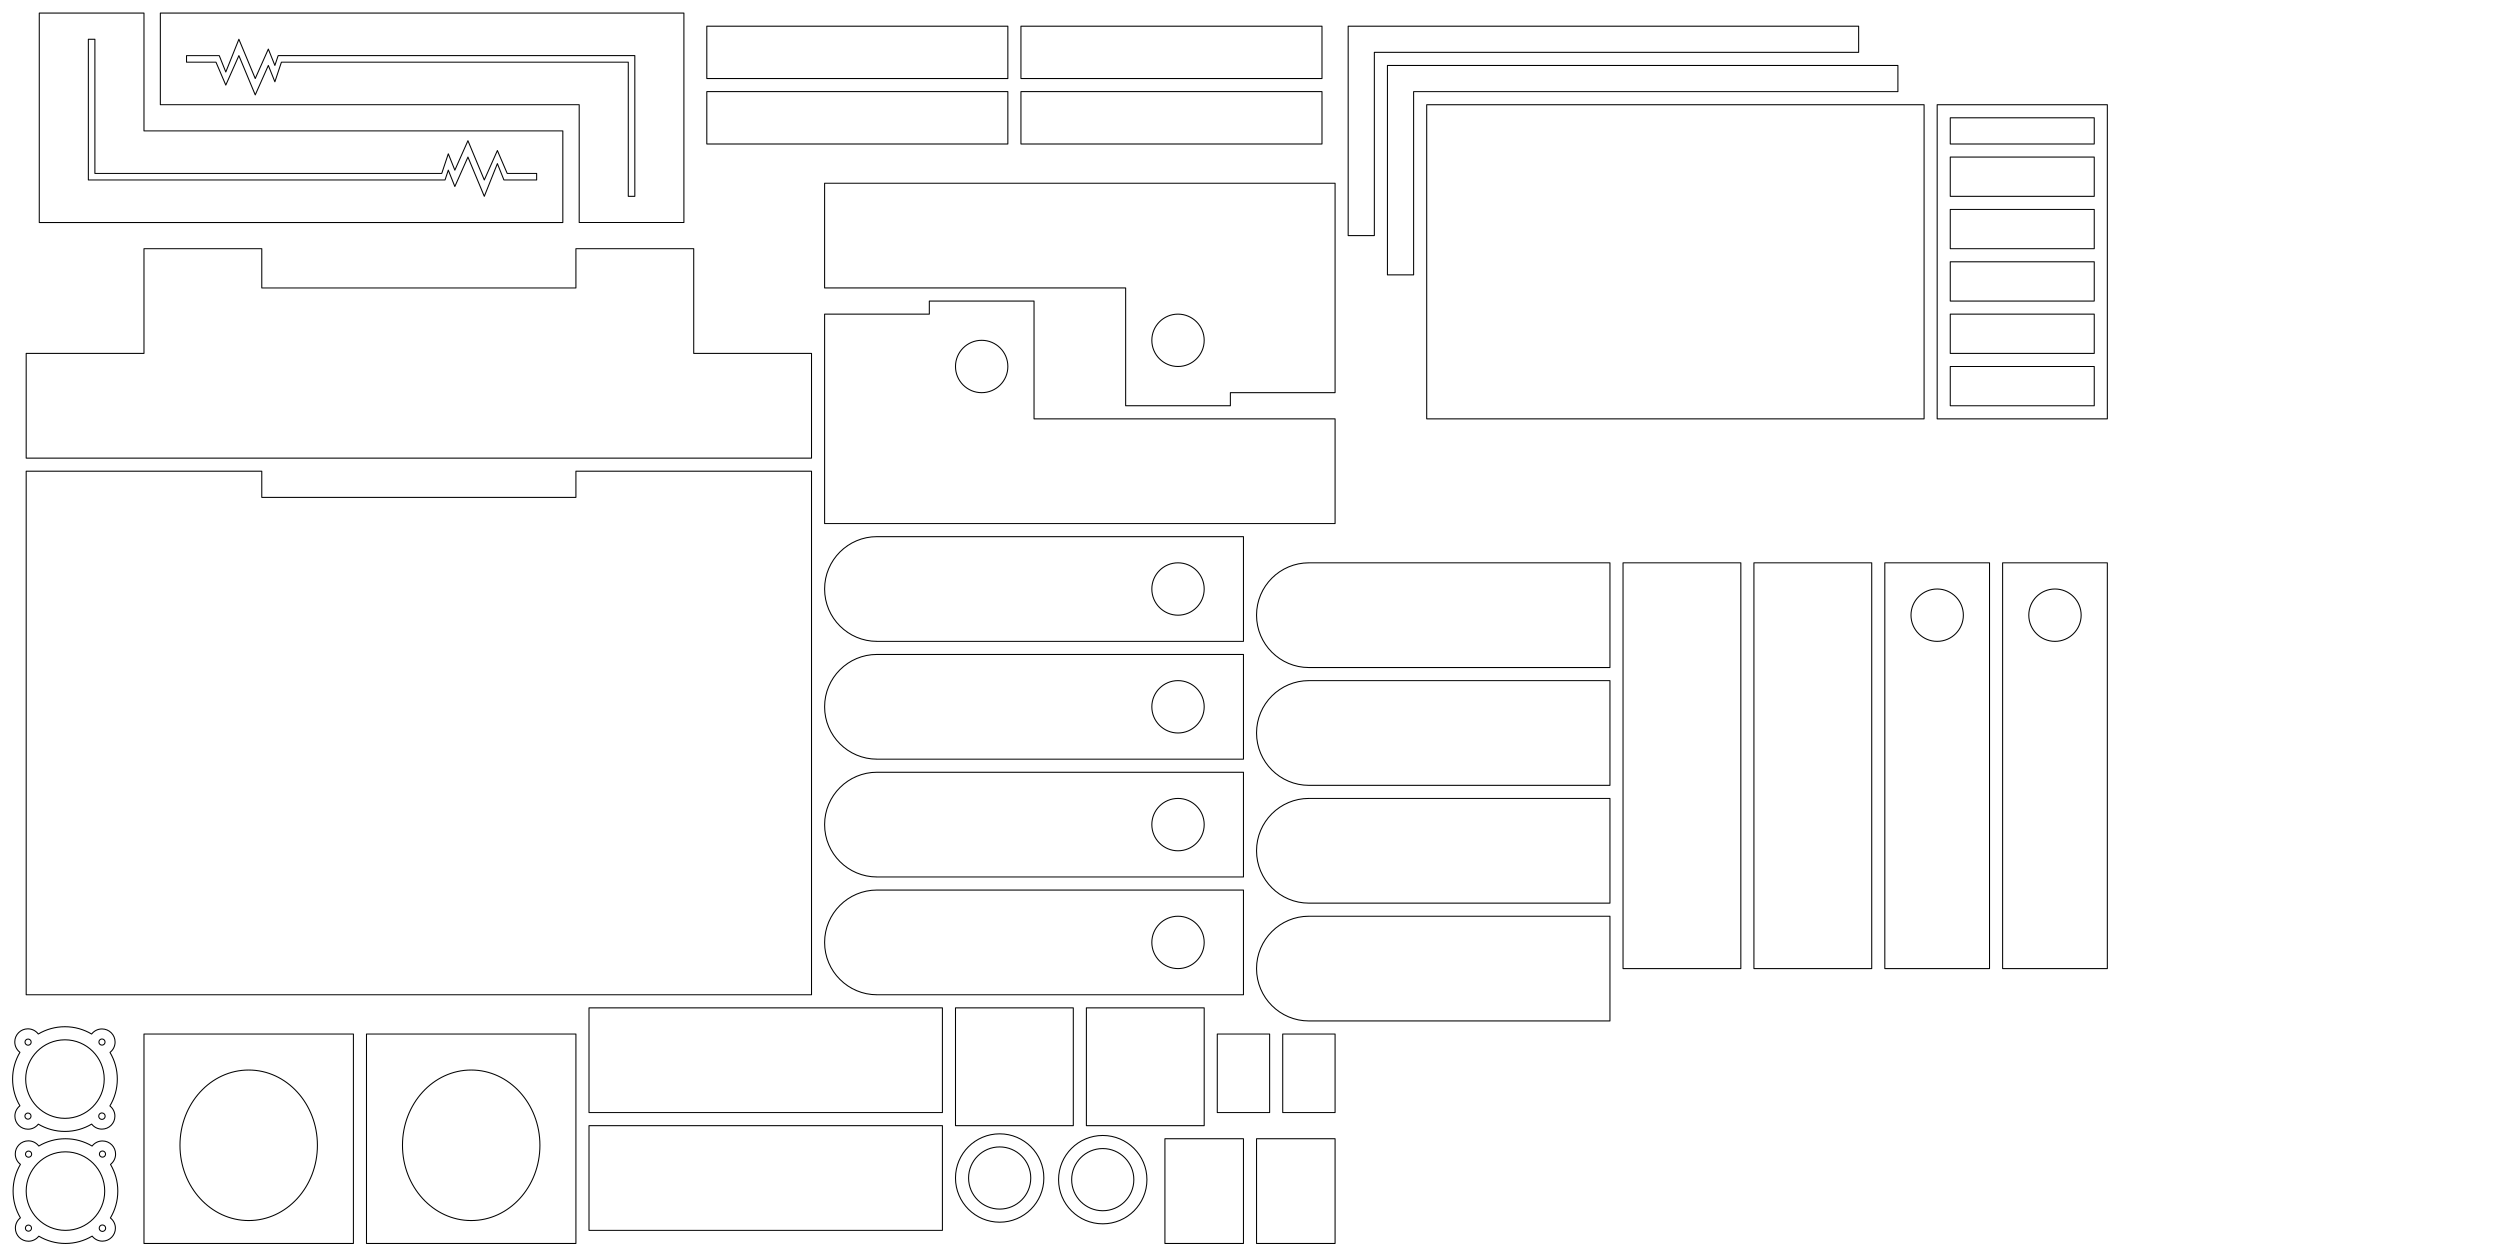 <?xml version="1.0" encoding="UTF-8" standalone="no"?>
<!-- Created with Inkscape (http://www.inkscape.org/) -->

<svg
   xmlns:dc="http://purl.org/dc/elements/1.1/"
   xmlns:cc="http://creativecommons.org/ns#"
   xmlns:rdf="http://www.w3.org/1999/02/22-rdf-syntax-ns#"
   xmlns:svg="http://www.w3.org/2000/svg"
   xmlns="http://www.w3.org/2000/svg"
   xmlns:sodipodi="http://sodipodi.sourceforge.net/DTD/sodipodi-0.dtd"
   xmlns:inkscape="http://www.inkscape.org/namespaces/inkscape"
   width="4297.5"
   height="2160"
   id="svg2"
   version="1.1"
   inkscape:version="0.48.1 "
   sodipodi:docname="laser_harp.svg">
  <defs
     id="defs4" />
  <sodipodi:namedview
     id="base"
     pagecolor="#ffffff"
     bordercolor="#666666"
     borderopacity="1.0"
     inkscape:pageopacity="0.0"
     inkscape:pageshadow="2"
     inkscape:zoom="1.4"
     inkscape:cx="2053.5267"
     inkscape:cy="752.55792"
     inkscape:document-units="in"
     inkscape:current-layer="layer1"
     showgrid="true"
     units="in"
     gridtolerance="10"
     inkscape:window-width="1680"
     inkscape:window-height="988"
     inkscape:window-x="-8"
     inkscape:window-y="-8"
     inkscape:window-maximized="1">
    <inkscape:grid
       type="xygrid"
       id="grid2995"
       empspacing="4"
       visible="true"
       enabled="true"
       snapvisiblegridlinesonly="true"
       units="in"
       spacingx="0.062in"
       spacingy="0.062in"
       dotted="true" />
  </sodipodi:namedview>
  <g
     inkscape:label="Layer 1"
     inkscape:groupmode="layer"
     id="layer1"
     transform="translate(0,1107.64)">
    <path
       style="fill:none;fill-opacity:1;stroke:#000000;stroke-width:1.8;stroke-linecap:round;stroke-linejoin:round;stroke-miterlimit:4;stroke-dasharray:none;stroke-opacity:1"
       d="M 112.5 1957.5 C 95.759 1957.5 80.082 1962.07 66.656 1970.031 C 62.552 1964.623 56.064 1961.125 48.75 1961.125 C 36.337 1961.125 26.25 1971.18 26.25 1983.594 C 26.25 1990.893 29.735 1997.394 35.125 2001.5 C 27.105 2014.961 22.5 2030.693 22.5 2047.5 C 22.5 2064.282 27.096 2079.99 35.094 2093.438 C 29.827 2097.556 26.438 2103.952 26.438 2111.156 C 26.438 2123.583 36.511 2133.656 48.938 2133.656 C 56.157 2133.656 62.57 2130.255 66.688 2124.969 C 80.108 2132.922 95.769 2137.5 112.5 2137.5 C 129.287 2137.5 144.987 2132.878 158.438 2124.875 C 162.513 2130.148 168.914 2133.531 176.094 2133.531 C 188.402 2133.531 198.375 2123.559 198.375 2111.25 C 198.375 2104.102 194.983 2097.766 189.75 2093.688 C 197.842 2080.183 202.5 2064.388 202.5 2047.5 C 202.5 2030.754 197.904 2015.085 189.938 2001.656 C 195.25 1997.533 198.688 1991.089 198.688 1983.844 C 198.688 1971.395 188.604 1961.312 176.156 1961.312 C 168.911 1961.312 162.467 1964.75 158.344 1970.062 C 144.915 1962.096 129.247 1957.5 112.5 1957.5 z M 176.156 1978.562 C 179.085 1978.562 181.438 1980.915 181.438 1983.844 C 181.438 1986.773 179.085 1989.156 176.156 1989.156 C 173.227 1989.156 170.844 1986.773 170.844 1983.844 C 170.844 1980.915 173.227 1978.562 176.156 1978.562 z M 49.125 1978.688 C 52.054 1978.688 54.438 1981.04 54.438 1983.969 C 54.438 1986.897 52.054 1989.281 49.125 1989.281 C 46.196 1989.281 43.812 1986.897 43.812 1983.969 C 43.812 1981.04 46.196 1978.688 49.125 1978.688 z M 112.5 1980 C 149.779 1980 180 2010.221 180 2047.5 C 180 2084.779 149.779 2115 112.5 2115 C 93.884 2115 77.055 2107.438 64.844 2095.25 C 64.828 2095.234 64.797 2095.234 64.781 2095.219 C 64.662 2095.099 64.556 2094.964 64.438 2094.844 C 64.315 2094.727 64.188 2094.614 64.062 2094.5 C 52.266 2082.346 45 2065.775 45 2047.5 C 45 2010.221 75.221 1980 112.5 1980 z M 175.5 2105.719 C 175.687 2105.7 175.902 2105.719 176.094 2105.719 C 179.162 2105.719 181.625 2108.182 181.625 2111.25 C 181.625 2114.318 179.162 2116.812 176.094 2116.812 C 173.025 2116.812 170.531 2114.318 170.531 2111.25 C 170.531 2108.373 172.698 2106.003 175.5 2105.719 z M 48.375 2105.906 C 48.552 2105.888 48.756 2105.906 48.938 2105.906 C 51.847 2105.906 54.188 2108.247 54.188 2111.156 C 54.188 2114.066 51.847 2116.438 48.938 2116.438 C 46.028 2116.438 43.656 2114.066 43.656 2111.156 C 43.656 2108.429 45.719 2106.176 48.375 2105.906 z "
       id="path3005"
       transform="translate(0,-1107.64)" />
    <path
       inkscape:connector-curvature="0"
       style="fill:none;stroke:#000000;stroke-width:1.8;stroke-linecap:round;stroke-linejoin:round;stroke-miterlimit:4;stroke-opacity:1;stroke-dasharray:none"
       d="m 111.656,657.297 c -16.741,0 -32.418,4.57 -45.844,12.531 -4.104,-5.409 -10.593,-8.906 -17.906,-8.906 -12.413,0 -22.5,10.055 -22.5,22.469 0,7.299 3.485,13.8 8.875,17.906 -8.02,13.461 -12.625,29.193 -12.625,46 0,16.782 4.596,32.49 12.594,45.938 -5.267,4.118 -8.656,10.515 -8.656,17.719 0,12.427 10.074,22.5 22.5,22.5 7.22,0 13.633,-3.401 17.75,-8.687 13.421,7.953 29.082,12.531 45.812,12.531 16.787,0 32.487,-4.622 45.938,-12.625 4.076,5.273 10.476,8.656 17.656,8.656 12.308,0 22.281,-9.973 22.281,-22.281 0,-7.148 -3.392,-13.484 -8.625,-17.562 8.092,-13.504 12.75,-29.299 12.75,-46.188 0,-16.747 -4.596,-32.414 -12.562,-45.844 5.312,-4.123 8.75,-10.568 8.75,-17.812 0,-12.448 -10.083,-22.531 -22.531,-22.531 -7.245,0 -13.689,3.438 -17.812,8.75 -13.429,-7.967 -29.097,-12.562 -45.844,-12.562 z m 63.656,21.062 c 2.929,0 5.281,2.352 5.281,5.281 0,2.929 -2.352,5.312 -5.281,5.312 -2.929,0 -5.312,-2.384 -5.312,-5.312 0,-2.929 2.384,-5.281 5.312,-5.281 z m -127.031,0.125 c 2.929,0 5.312,2.352 5.312,5.281 0,2.929 -2.384,5.312 -5.312,5.312 -2.929,0 -5.312,-2.384 -5.312,-5.312 0,-2.929 2.384,-5.281 5.312,-5.281 z m 63.375,1.312 c 37.279,0 67.5,30.221 67.5,67.5 0,37.279 -30.221,67.5 -67.5,67.5 -18.616,0 -35.445,-7.562 -47.656,-19.75 -0.016,-0.016 -0.047,-0.016 -0.062,-0.031 -0.12,-0.12 -0.225,-0.255 -0.344,-0.375 -0.122,-0.117 -0.25,-0.23 -0.375,-0.344 -11.797,-12.154 -19.062,-28.725 -19.062,-47 0,-37.279 30.221,-67.5 67.5,-67.5 z m 63,125.719 c 0.187,-0.019 0.402,0 0.594,0 3.068,0 5.531,2.463 5.531,5.531 0,3.068 -2.463,5.562 -5.531,5.562 -3.068,0 -5.562,-2.494 -5.562,-5.562 0,-2.877 2.167,-5.247 4.969,-5.531 z m -127.125,0.187 c 0.177,-0.018 0.381,0 0.562,0 2.909,0 5.25,2.341 5.25,5.25 0,2.91 -2.341,5.281 -5.25,5.281 -2.909,0 -5.281,-2.372 -5.281,-5.281 0,-2.727 2.062,-4.98 4.719,-5.25 z"
       id="path3005-4" />
    <path
       style="opacity:0.99;fill:none;stroke:#000000;stroke-width:1.8;stroke-linecap:round;stroke-linejoin:round;stroke-miterlimit:4;stroke-opacity:1;stroke-dasharray:none"
       d="m 247.5,669.86 0,360 360,0 0,-360 -360,0 z m 180,61.875 c 65.239,0 118.125,57.923 118.125,129.375 0,71.452 -52.886,129.375 -118.125,129.375 -65.239,0 -118.125,-57.923 -118.125,-129.375 0,-71.452 52.886,-129.375 118.125,-129.375 z"
       id="rect3856"
       inkscape:connector-curvature="0" />
    <path
       inkscape:connector-curvature="0"
       style="opacity:0.99;fill:none;stroke:#000000;stroke-width:1.8;stroke-linecap:round;stroke-linejoin:round;stroke-miterlimit:4;stroke-opacity:1;stroke-dasharray:none"
       d="m 630,669.86 0,360 360,0 0,-360 -360,0 z m 180,61.875 c 65.239,0 118.125,57.923 118.125,129.375 0,71.452 -52.886,129.375 -118.125,129.375 -65.239,0 -118.125,-57.923 -118.125,-129.375 0,-71.452 52.886,-129.375 118.125,-129.375 z"
       id="rect3856-9" />
    <path
       style="opacity:0.99;fill:none;stroke:#000000;stroke-width:1.8;stroke-linecap:round;stroke-linejoin:round;stroke-miterlimit:4;stroke-opacity:1;stroke-dasharray:none"
       d="m 1895.625,844.235 c -41.939,0 -75.938,33.998 -75.938,75.938 0,41.939 33.998,75.938 75.938,75.938 41.939,0 75.938,-33.998 75.938,-75.938 0,-41.939 -33.998,-75.938 -75.938,-75.938 z m 0,22.5 c 29.513,0 53.438,23.925 53.438,53.438 0,29.513 -23.925,53.438 -53.438,53.438 -29.513,0 -53.438,-23.925 -53.438,-53.438 0,-29.513 23.925,-53.438 53.438,-53.438 z"
       id="path3882"
       inkscape:connector-curvature="0" />
    <path
       inkscape:connector-curvature="0"
       style="opacity:0.99;fill:none;stroke:#000000;stroke-width:1.8;stroke-linecap:round;stroke-linejoin:round;stroke-miterlimit:4;stroke-opacity:1;stroke-dasharray:none"
       d="m 1718.438,841.422 c -41.939,0 -75.938,33.998 -75.938,75.938 0,41.939 33.998,75.937 75.938,75.937 41.939,0 75.938,-33.998 75.938,-75.937 0,-41.939 -33.998,-75.938 -75.938,-75.938 z m 0,22.5 c 29.513,0 53.438,23.925 53.438,53.438 0,29.513 -23.925,53.438 -53.438,53.438 -29.513,0 -53.438,-23.925 -53.438,-53.438 0,-29.513 23.925,-53.438 53.438,-53.438 z"
       id="path3882-7" />
    <path
       style="opacity:0.99;fill:none;stroke:#000000;stroke-width:1.8;stroke-linecap:round;stroke-linejoin:round;stroke-miterlimit:4;stroke-opacity:1;stroke-dasharray:none"
       d="m 45,-297.64 0,900 1350,0 0,-900 -405,0 0,45 -540,0 0,-45 -405,0 z"
       id="rect3907"
       inkscape:connector-curvature="0" />
    <path
       style="opacity:0.99;fill:none;stroke:#000000;stroke-width:1.8;stroke-linecap:round;stroke-linejoin:round;stroke-miterlimit:4;stroke-opacity:1;stroke-dasharray:none"
       d="m 247.5,-680.14 0,180 -202.5,0 0,180 1350,0 0,-180 -202.5,0 0,-180 -202.5,0 0,67.5 -540,0 0,-67.5 -202.5,0 z"
       id="rect3914"
       inkscape:connector-curvature="0" />
    <path
       style="opacity:0.99;fill:none;stroke:#000000;stroke-width:1.8;stroke-linecap:round;stroke-linejoin:round;stroke-miterlimit:4;stroke-opacity:1;stroke-dasharray:none"
       d="M 67.5 22.5 L 67.5 382.5 L 967.5 382.5 L 967.5 225 L 247.5 225 L 247.5 22.5 L 67.5 22.5 z M 151.875 67.5 L 163.125 67.5 L 163.125 298.125 L 759.375 298.125 L 770.625 264.375 L 781.875 292.5 L 804.375 241.875 L 832.5 309.375 L 855 258.75 L 871.875 298.125 L 922.5 298.125 L 922.5 309.375 L 866.25 309.375 L 855 281.25 L 832.5 337.5 L 804.375 270 L 781.875 320.625 L 770.625 292.5 L 765 309.375 L 151.875 309.375 L 151.875 298.125 L 151.875 67.5 z "
       transform="translate(0,-1107.64)"
       id="rect3925" />
    <path
       style="opacity:0.99;fill:none;stroke:#000000;stroke-width:1.8;stroke-linecap:round;stroke-linejoin:round;stroke-miterlimit:4;stroke-opacity:1;stroke-dasharray:none"
       d="m 1597.5,-590.14 0,22.5 -180,0 0,360 877.5,0 0,-180 -517.5,0 0,-202.5 -180,0 z m 90,67.5 c 24.853,0 45,20.147 45,45 0,24.853 -20.147,45 -45,45 -24.853,0 -45,-20.147 -45,-45 0,-24.853 20.147,-45 45,-45 z"
       id="rect3948"
       inkscape:connector-curvature="0" />
    <path
       inkscape:connector-curvature="0"
       style="opacity:0.99;fill:none;stroke:#000000;stroke-width:1.8;stroke-linecap:round;stroke-linejoin:round;stroke-miterlimit:4;stroke-opacity:1;stroke-dasharray:none"
       d="m 2115,-410.14 0,-22.5 180,0 0,-360 -877.5,0 0,180 517.5,0 0,202.5 180,0 z m -90,-67.5 c -24.853,0 -45,-20.147 -45,-45 0,-24.853 20.147,-45 45,-45 24.853,0 45,20.147 45,45 0,24.853 -20.147,45 -45,45 z"
       id="rect3948-8" />
    <path
       style="opacity:0.99;fill:none;stroke:#000000;stroke-width:1.8;stroke-linecap:round;stroke-linejoin:round;stroke-miterlimit:4;stroke-opacity:1;stroke-dasharray:none"
       d="m 1507.5,-185.14 c -49.706,0 -90,40.294 -90,90 0,49.706 40.294,90 90,90 l 630,0 0,-180 -630,0 z m 517.5,45 c 24.853,0 45,20.147 45,45 0,24.853 -20.147,45 -45,45 -24.853,0 -45,-20.147 -45,-45 0,-24.853 20.147,-45 45,-45 z"
       id="path3983"
       inkscape:connector-curvature="0" />
    <path
       inkscape:connector-curvature="0"
       style="opacity:0.99;fill:none;stroke:#000000;stroke-width:1.8;stroke-linecap:round;stroke-linejoin:round;stroke-miterlimit:4;stroke-opacity:1;stroke-dasharray:none"
       d="m 1507.5,17.36 c -49.706,0 -90,40.294 -90,90 0,49.706 40.294,90 90,90 l 630,0 0,-180 -630,0 z m 517.5,45 c 24.853,0 45,20.147 45,45 0,24.853 -20.147,45 -45,45 -24.853,0 -45,-20.147 -45,-45 0,-24.853 20.147,-45 45,-45 z"
       id="path3983-1" />
    <path
       inkscape:connector-curvature="0"
       style="opacity:0.99;fill:none;stroke:#000000;stroke-width:1.8;stroke-linecap:round;stroke-linejoin:round;stroke-miterlimit:4;stroke-opacity:1;stroke-dasharray:none"
       d="m 1507.5,219.86 c -49.706,0 -90,40.294 -90,90 0,49.706 40.294,90 90,90 l 630,0 0,-180 -630,0 z m 517.5,45 c 24.853,0 45,20.147 45,45 0,24.853 -20.147,45 -45,45 -24.853,0 -45,-20.147 -45,-45 0,-24.853 20.147,-45 45,-45 z"
       id="path3983-4" />
    <path
       inkscape:connector-curvature="0"
       style="opacity:0.99;fill:none;stroke:#000000;stroke-width:1.8;stroke-linecap:round;stroke-linejoin:round;stroke-miterlimit:4;stroke-opacity:1;stroke-dasharray:none"
       d="m 1507.5,422.36 c -49.706,0 -90,40.294 -90,90 0,49.706 40.294,90 90,90 l 630,0 0,-180 -630,0 z m 517.5,45 c 24.853,0 45,20.147 45,45 0,24.853 -20.147,45 -45,45 -24.853,0 -45,-20.147 -45,-45 0,-24.853 20.147,-45 45,-45 z"
       id="path3983-6" />
    <path
       style="opacity:0.99;fill:none;stroke:#000000;stroke-width:1.8;stroke-linecap:round;stroke-linejoin:round;stroke-miterlimit:4;stroke-opacity:1;stroke-dasharray:none"
       d="m 2250,-140.14 c -49.706,0 -90,40.294 -90,90 0,49.706 40.294,90 90,90 l 517.5,0 0,-180 -517.5,0 z"
       id="path4029"
       inkscape:connector-curvature="0" />
    <path
       inkscape:connector-curvature="0"
       style="opacity:0.99;fill:none;stroke:#000000;stroke-width:1.8;stroke-linecap:round;stroke-linejoin:round;stroke-miterlimit:4;stroke-opacity:1;stroke-dasharray:none"
       d="m 2250,264.86 c -49.706,0 -90,40.294 -90,90 0,49.706 40.294,90 90,90 l 517.5,0 0,-180 -517.5,0 z"
       id="path4029-6" />
    <path
       inkscape:connector-curvature="0"
       style="opacity:0.99;fill:none;stroke:#000000;stroke-width:1.8;stroke-linecap:round;stroke-linejoin:round;stroke-miterlimit:4;stroke-opacity:1;stroke-dasharray:none"
       d="m 2250,62.36 c -49.706,0 -90,40.294 -90,90 0,49.706 40.294,90 90,90 l 517.5,0 0,-180 -517.5,0 z"
       id="path4029-5" />
    <path
       inkscape:connector-curvature="0"
       style="opacity:0.99;fill:none;stroke:#000000;stroke-width:1.8;stroke-linecap:round;stroke-linejoin:round;stroke-miterlimit:4;stroke-opacity:1;stroke-dasharray:none"
       d="m 2250,467.36 c -49.706,0 -90,40.294 -90,90 0,49.706 40.294,90 90,90 l 517.5,0 0,-180 -517.5,0 z"
       id="path4029-1" />
    <rect
       style="opacity:0.99;fill:none;stroke:#000000;stroke-width:1.8;stroke-linecap:round;stroke-linejoin:round;stroke-miterlimit:4;stroke-opacity:1;stroke-dasharray:none"
       id="rect4068"
       width="607.5"
       height="180"
       x="1012.5"
       y="624.86" />
    <rect
       style="opacity:0.99;fill:none;stroke:#000000;stroke-width:1.8;stroke-linecap:round;stroke-linejoin:round;stroke-miterlimit:4;stroke-opacity:1;stroke-dasharray:none"
       id="rect4070"
       width="607.5"
       height="180"
       x="1012.5"
       y="827.36" />
    <rect
       style="opacity:0.99;fill:none;stroke:#000000;stroke-width:1.8;stroke-linecap:round;stroke-linejoin:round;stroke-miterlimit:4;stroke-opacity:1;stroke-dasharray:none"
       id="rect4074"
       width="517.5"
       height="90"
       x="1215"
       y="45"
       transform="translate(0,-1107.64)" />
    <rect
       style="opacity:0.99;fill:none;stroke:#000000;stroke-width:1.8;stroke-linecap:round;stroke-linejoin:round;stroke-miterlimit:4;stroke-opacity:1;stroke-dasharray:none"
       id="rect4074-7"
       width="517.5"
       height="90"
       x="1215"
       y="-950.14" />
    <rect
       style="opacity:0.99;fill:none;stroke:#000000;stroke-width:1.8;stroke-linecap:round;stroke-linejoin:round;stroke-miterlimit:4;stroke-opacity:1;stroke-dasharray:none"
       id="rect4074-1"
       width="517.5"
       height="90"
       x="1755"
       y="-1062.64" />
    <rect
       style="opacity:0.99;fill:none;stroke:#000000;stroke-width:1.8;stroke-linecap:round;stroke-linejoin:round;stroke-miterlimit:4;stroke-opacity:1;stroke-dasharray:none"
       id="rect4074-2"
       width="517.5"
       height="90"
       x="1755"
       y="-950.14" />
    <rect
       style="opacity:0.99;fill:none;stroke:#000000;stroke-width:1.8;stroke-linecap:round;stroke-linejoin:round;stroke-miterlimit:4;stroke-opacity:1;stroke-dasharray:none"
       id="rect4108"
       width="202.5"
       height="202.5"
       x="1642.5"
       y="624.86" />
    <rect
       style="opacity:0.99;fill:none;stroke:#000000;stroke-width:1.8;stroke-linecap:round;stroke-linejoin:round;stroke-miterlimit:4;stroke-opacity:1;stroke-dasharray:none"
       id="rect4108-2"
       width="202.5"
       height="202.5"
       x="1867.5"
       y="624.86" />
    <rect
       style="opacity:0.99;fill:none;stroke:#000000;stroke-width:1.8;stroke-linecap:round;stroke-linejoin:round;stroke-miterlimit:4;stroke-opacity:1;stroke-dasharray:none"
       id="rect4128"
       width="135"
       height="180"
       x="2002.5"
       y="1957.5"
       transform="translate(0,-1107.64)" />
    <rect
       style="opacity:0.99;fill:none;stroke:#000000;stroke-width:1.8;stroke-linecap:round;stroke-linejoin:round;stroke-miterlimit:4;stroke-opacity:1;stroke-dasharray:none"
       id="rect4128-8"
       width="135"
       height="180"
       x="2160"
       y="849.86" />
    <rect
       style="opacity:0.99;fill:none;stroke:#000000;stroke-width:1.8;stroke-linecap:round;stroke-linejoin:round;stroke-miterlimit:4;stroke-opacity:1;stroke-dasharray:none"
       id="rect4148"
       width="90"
       height="135"
       x="2092.5"
       y="1777.5"
       transform="translate(0,-1107.64)" />
    <rect
       style="opacity:0.99;fill:none;stroke:#000000;stroke-width:1.8;stroke-linecap:round;stroke-linejoin:round;stroke-miterlimit:4;stroke-opacity:1;stroke-dasharray:none"
       id="rect4148-6"
       width="90"
       height="135"
       x="2205"
       y="669.86" />
    <rect
       style="opacity:0.99;fill:none;stroke:#000000;stroke-width:1.8;stroke-linecap:round;stroke-linejoin:round;stroke-miterlimit:4;stroke-opacity:1;stroke-dasharray:none"
       id="rect4168"
       width="202.5"
       height="697.5"
       x="2790"
       y="967.5"
       transform="translate(0,-1107.64)" />
    <rect
       style="opacity:0.99;fill:none;stroke:#000000;stroke-width:1.8;stroke-linecap:round;stroke-linejoin:round;stroke-miterlimit:4;stroke-opacity:1;stroke-dasharray:none"
       id="rect4168-0"
       width="202.5"
       height="697.5"
       x="3015"
       y="-140.14" />
    <path
       style="opacity:0.99;fill:none;stroke:#000000;stroke-width:1.8;stroke-linecap:round;stroke-linejoin:round;stroke-miterlimit:4;stroke-opacity:1;stroke-dasharray:none"
       d="M 3240 967.5 L 3240 1665 L 3420 1665 L 3420 967.5 L 3240 967.5 z M 3330 1012.5 C 3354.853 1012.5 3375 1032.647 3375 1057.5 C 3375 1082.353 3354.853 1102.5 3330 1102.5 C 3305.147 1102.5 3285 1082.353 3285 1057.5 C 3285 1032.647 3305.147 1012.5 3330 1012.5 z "
       transform="translate(0,-1107.64)"
       id="rect4188" />
    <path
       style="opacity:0.99;fill:none;stroke:#000000;stroke-width:1.8;stroke-linecap:round;stroke-linejoin:round;stroke-miterlimit:4;stroke-opacity:1;stroke-dasharray:none"
       d="M 3442.5 967.5 L 3442.5 1665 L 3622.5 1665 L 3622.5 967.5 L 3442.5 967.5 z M 3532.5 1012.5 C 3557.353 1012.5 3577.5 1032.647 3577.5 1057.5 C 3577.5 1082.353 3557.353 1102.5 3532.5 1102.5 C 3507.647 1102.5 3487.5 1082.353 3487.5 1057.5 C 3487.5 1032.647 3507.647 1012.5 3532.5 1012.5 z "
       transform="translate(0,-1107.64)"
       id="rect4188-4" />
    <path
       style="opacity:0.99;fill:none;stroke:#000000;stroke-width:1.8;stroke-linecap:round;stroke-linejoin:round;stroke-miterlimit:4;stroke-opacity:1;stroke-dasharray:none"
       d="M 2317.5 45 L 2317.5 405 L 2362.5 405 L 2362.5 90 L 3195 90 L 3195 45 L 2317.5 45 z "
       transform="translate(0,-1107.64)"
       id="rect4214" />
    <path
       inkscape:connector-curvature="0"
       style="opacity:0.99;fill:none;stroke:#000000;stroke-width:1.8;stroke-linecap:round;stroke-linejoin:round;stroke-miterlimit:4;stroke-opacity:1;stroke-dasharray:none"
       d="m 2385,-995.14 0,360 45,0 0,-315 832.5,0 0,-45 -877.5,0 z"
       id="rect4214-7" />
    <rect
       style="opacity:0.99;fill:none;stroke:#000000;stroke-width:1.8;stroke-linecap:round;stroke-linejoin:round;stroke-miterlimit:4;stroke-opacity:1;stroke-dasharray:none"
       id="rect4237"
       width="855"
       height="540"
       x="2452.5"
       y="180"
       transform="translate(0,-1107.64)" />
    <path
       style="opacity:0.99;fill:none;stroke:#000000;stroke-width:1.8;stroke-linecap:round;stroke-linejoin:round;stroke-miterlimit:4;stroke-opacity:1;stroke-dasharray:none"
       d="M 3330 180 L 3330 720 L 3622.5 720 L 3622.5 180 L 3330 180 z M 3352.5 202.5 L 3600 202.5 L 3600 247.5 L 3352.5 247.5 L 3352.5 202.5 z M 3352.5 270 L 3600 270 L 3600 337.5 L 3352.5 337.5 L 3352.5 270 z M 3352.5 360 L 3600 360 L 3600 427.5 L 3352.5 427.5 L 3352.5 360 z M 3352.5 450 L 3600 450 L 3600 517.5 L 3352.5 517.5 L 3352.5 450 z M 3352.5 540 L 3600 540 L 3600 607.5 L 3352.5 607.5 L 3352.5 540 z M 3352.5 630 L 3600 630 L 3600 697.5 L 3352.5 697.5 L 3352.5 630 z "
       transform="translate(0,-1107.64)"
       id="rect4239" />
    <path
       inkscape:connector-curvature="0"
       style="opacity:0.99;fill:none;stroke:#000000;stroke-width:1.8;stroke-linecap:round;stroke-linejoin:round;stroke-miterlimit:4;stroke-opacity:1;stroke-dasharray:none"
       d="m 1175.625,-725.14 0,-360 -900,0 0,157.5 720,0 0,202.5 180,0 z m -84.375,-45 -11.25,0 0,-230.625 -596.25,0 -11.25,33.75 -11.25,-28.125 -22.5,50.625 -28.125,-67.5 -22.5,50.625 -16.875,-39.375 -50.625,0 0,-11.25 56.25,0 11.25,28.125 22.5,-56.25 28.125,67.5 22.5,-50.625 11.25,28.125 5.625,-16.875 613.125,0 0,11.25 0,230.625 z"
       id="rect3925-8" />
  </g>
</svg>
